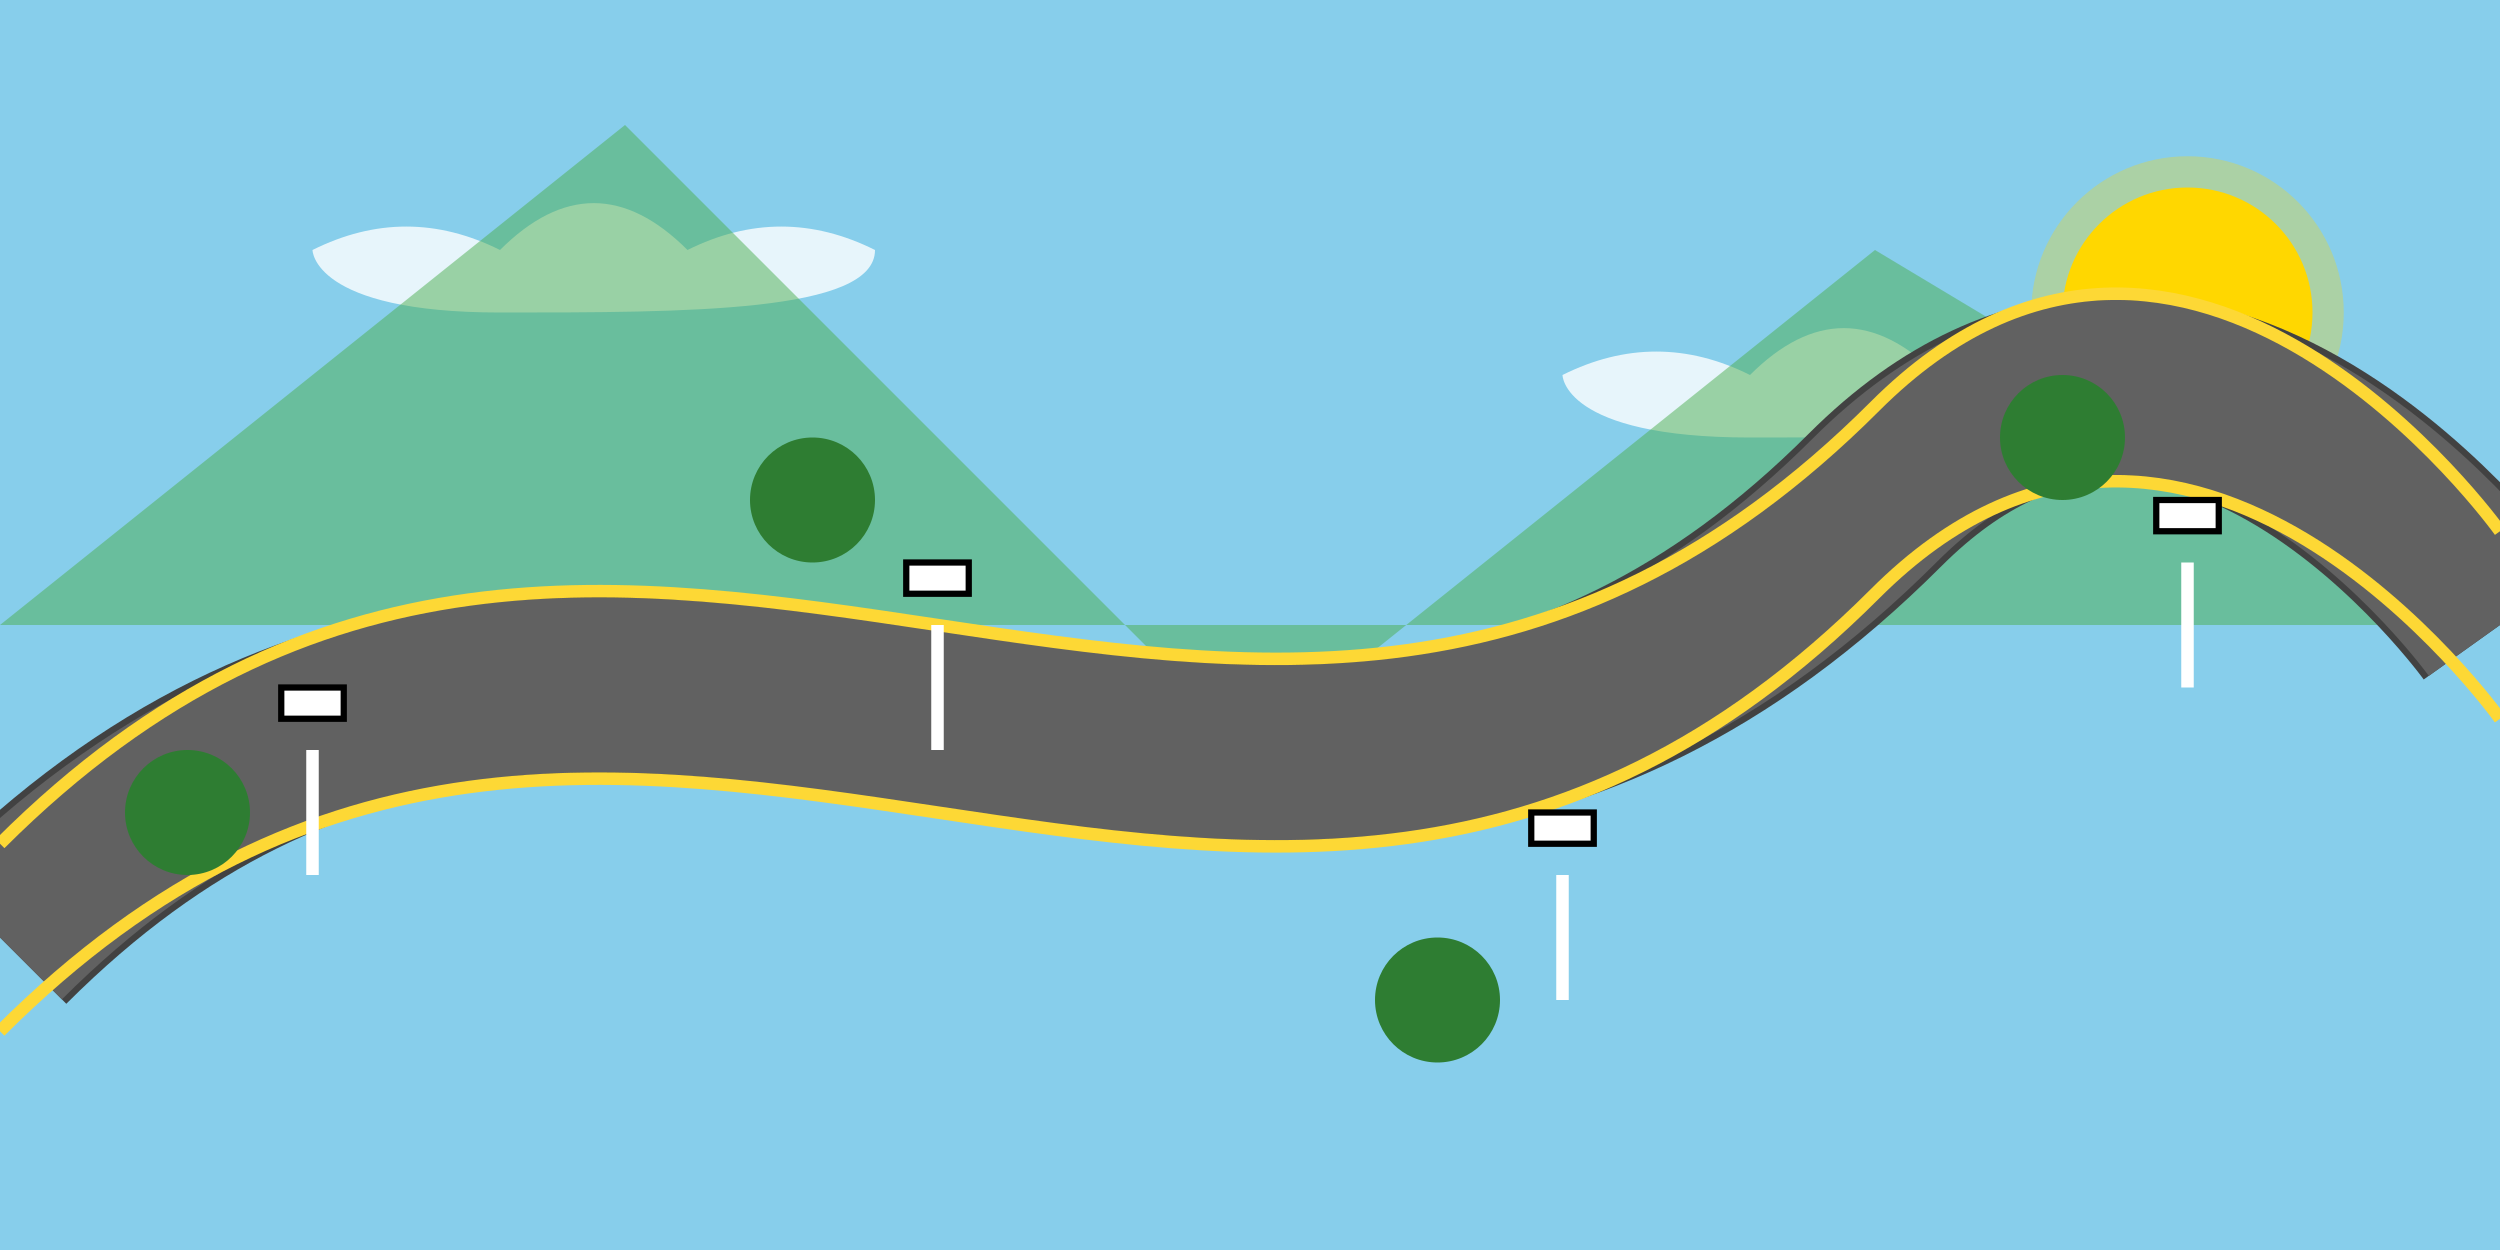 <svg xmlns="http://www.w3.org/2000/svg" viewBox="0 0 400 200">
  <!-- Sky Background -->
  <rect x="0" y="0" width="400" height="200" fill="#87CEEB"/>
  
  <!-- Sun -->
  <circle cx="350" cy="50" r="20" fill="#FFD700"/>
  <circle cx="350" cy="50" r="25" fill="#FFD700" opacity="0.3"/>
  
  <!-- Clouds -->
  <path d="M50 40 C60 35 70 35 80 40 C90 30 100 30 110 40 C120 35 130 35 140 40 C140 50 110 50 80 50 C50 50 50 40 50 40" fill="white" opacity="0.8"/>
  <path d="M250 60 C260 55 270 55 280 60 C290 50 300 50 310 60 C320 55 330 55 340 60 C340 70 310 70 280 70 C250 70 250 60 250 60" fill="white" opacity="0.8"/>
  
  <!-- Mountains Background -->
  <path d="M0 100 L100 20 L200 120 L300 40 L400 100" fill="#4CAF50" opacity="0.5"/>
  
  <!-- Track Base -->
  <path d="M0 150 C100 50 200 180 300 80 C350 30 400 100 400 100" 
        fill="none" stroke="#424242" stroke-width="30"/>
  
  <!-- Track Surface -->
  <path d="M0 150 C100 50 200 180 300 80 C350 30 400 100 400 100" 
        fill="none" stroke="#616161" stroke-width="28"/>
  
  <!-- Guard Rails -->
  <path d="M0 135 C100 35 200 165 300 65 C350 15 400 85 400 85" 
        fill="none" stroke="#FDD835" stroke-width="2"/>
  <path d="M0 165 C100 65 200 195 300 95 C350 45 400 115 400 115" 
        fill="none" stroke="#FDD835" stroke-width="2"/>
  
  <!-- Track Markers -->
  <path d="M50 120 L50 140" stroke="white" stroke-width="2"/>
  <path d="M150 100 L150 120" stroke="white" stroke-width="2"/>
  <path d="M250 140 L250 160" stroke="white" stroke-width="2"/>
  <path d="M350 90 L350 110" stroke="white" stroke-width="2"/>
  
  <!-- Distance Signs -->
  <rect x="45" y="110" width="10" height="5" fill="#FFF" stroke="#000"/>
  <rect x="145" y="90" width="10" height="5" fill="#FFF" stroke="#000"/>
  <rect x="245" y="130" width="10" height="5" fill="#FFF" stroke="#000"/>
  <rect x="345" y="80" width="10" height="5" fill="#FFF" stroke="#000"/>
  
  <!-- Trees -->
  <circle cx="30" cy="130" r="10" fill="#2E7D32"/>
  <circle cx="130" cy="80" r="10" fill="#2E7D32"/>
  <circle cx="230" cy="160" r="10" fill="#2E7D32"/>
  <circle cx="330" cy="70" r="10" fill="#2E7D32"/>
</svg>